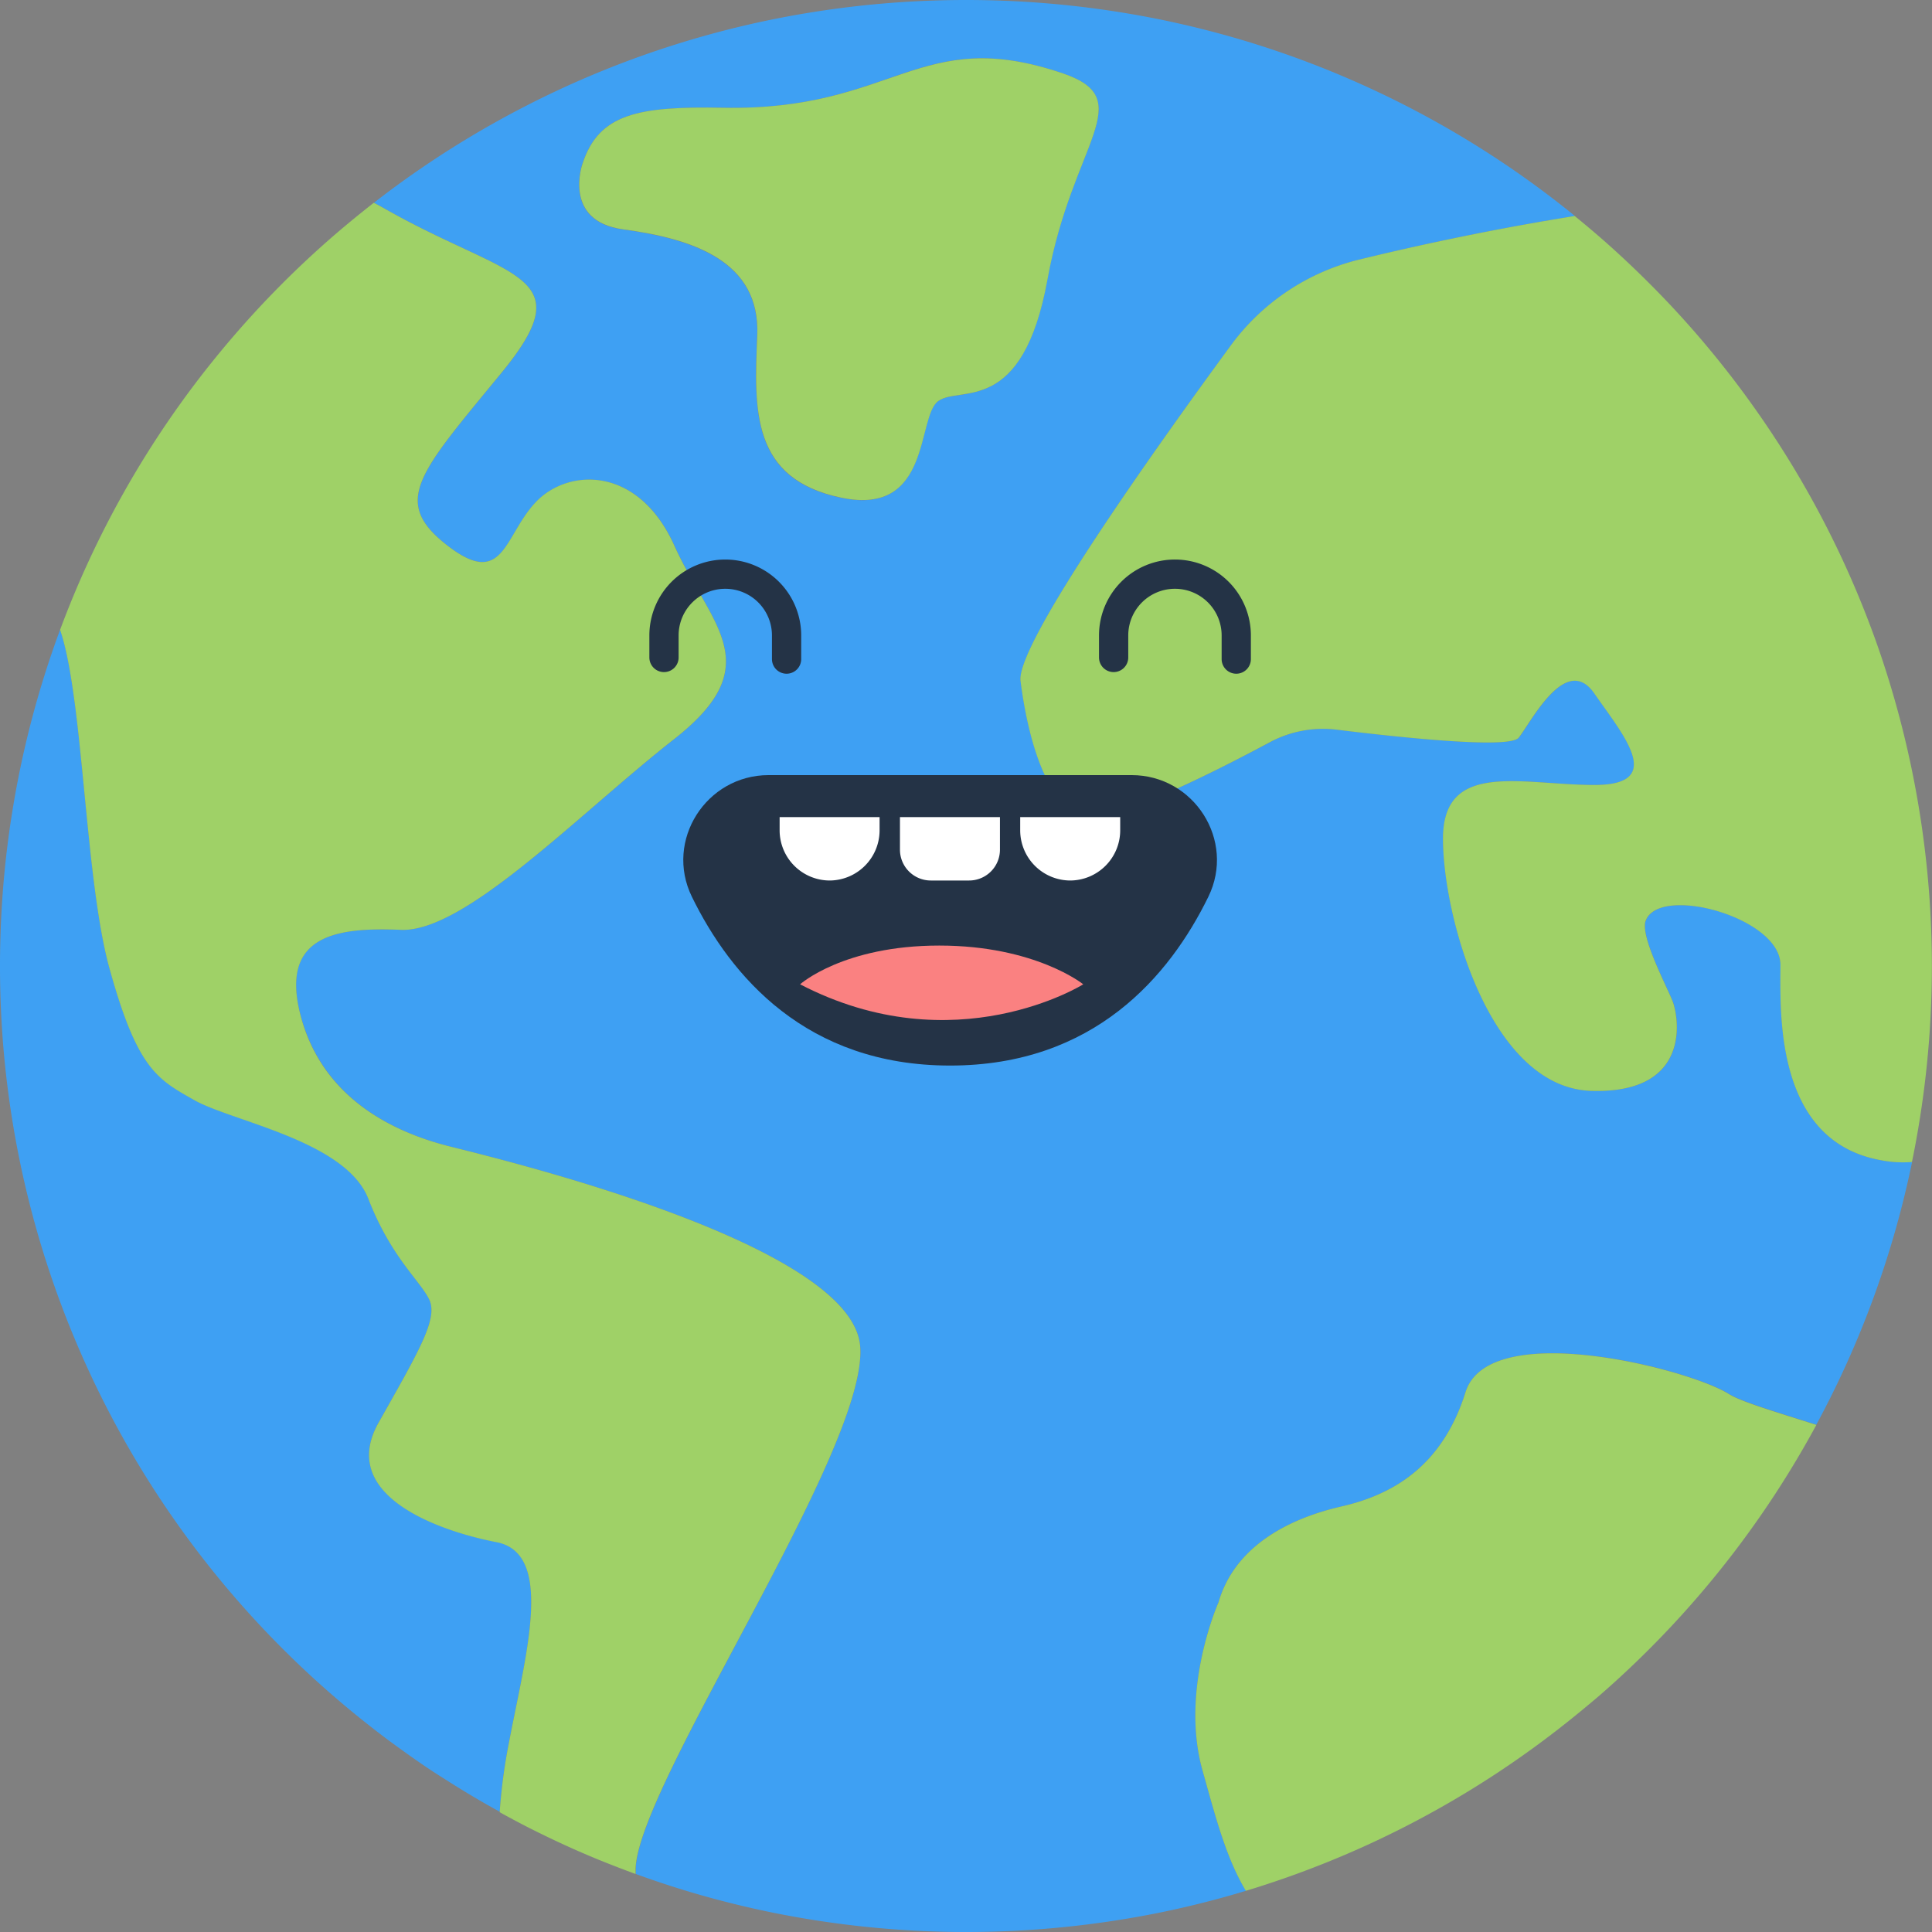<svg id="Layer_1" data-name="Layer 1" xmlns="http://www.w3.org/2000/svg" viewBox="0 0 461.77 461.77"><rect x="0" y="0" width="461.77" height="461.77" fill="#808080" stroke="none"/><defs><style>.cls-1{fill:#3ea0f3;}.cls-2{fill:#9fd167;}.cls-3{fill:#243346;}.cls-4{fill:#fff;}.cls-5{fill:#fa8181;}.cls-6{fill:none;stroke:#243346;stroke-linecap:round;stroke-linejoin:round;stroke-width:6.99px;}</style></defs><path class="cls-1" d="M974.18,725c-5.43-19.39,3.82-40.13,3.82-40.13,4.44-15.33,20.28-20.86,29.37-22.94,12.19-2.79,24.09-9.52,29.68-27.33s53.28-5.65,62.91.39c3,1.86,11.14,4.26,20.93,7.39a229.26,229.26,0,0,0,22.89-62.79,27.42,27.42,0,0,1-7.32-.41c-25.63-4.53-24.12-35.43-24.12-46.74s-29-19.27-32.22-10.48c-1.31,3.62,4.92,15.39,6.43,19.16s4.69,22.23-19.43,21.47-35.43-41.45-35.43-60.3,18.84-12.81,36.18-12.81,6.78-12.06,0-21.86-15.07,6.79-18.09,10.56c-2.22,2.77-29.3-.17-43.48-1.92a26.89,26.89,0,0,0-16,3c-12.09,6.48-35.34,18.31-43,17.76-10.55-.76-15.07-20.35-16.58-32.41-1.09-8.77,32-55.36,50.24-80.16a54,54,0,0,1,30.63-20.52c18.22-4.45,35.5-7.85,51.61-10.44a230.26,230.26,0,0,0-76.86-41.25q-10.84-3.37-22.12-5.69a233.21,233.21,0,0,0-93.07,0q-11.26,2.31-22.12,5.69a228.82,228.82,0,0,0-36.46,14.88q-9.94,5.1-19.33,11.11-2.34,1.5-4.64,3.06c-3.08,2.07-6.09,4.22-9.06,6.44-1.14.85-2.27,1.73-3.4,2.6.73.37,1.45.75,2.17,1.16,30.21,17.26,48.09,15.41,28.36,39.45s-26.51,30.83-12.94,41.31,13.5-2.47,21.23-10.48,24.39-8.63,33,10.48,22.81,28.36,0,46.23S798,524.72,782.6,524.1s-29,1.24-24,20.35,21,27.74,35.75,31.44,95.56,23.42,98,47.47-53,104.8-53.63,125.14c0,.43,0,.85,0,1.26q5.1,1.86,10.32,3.49,10.85,3.38,22.12,5.69a233.21,233.21,0,0,0,93.07,0q10.35-2.13,20.35-5.16C979.77,745.82,977.27,736,974.18,725ZM911,397.74c-5.23,3.73-1.5,27.6-23.13,23.12S867,400,867.73,382.07,852.18,359,835.66,356.71c-14.57-2-9.7-15.67-9.7-15.67,3.94-12.08,13.43-13.8,33.57-13.42,41.28.78,46.85-20,81.3-8.21,18.36,6.27,2.24,16.41-3.73,49.23S916.22,394,911,397.74Z" transform="translate(-686.77 -301.86)"/><path class="cls-1" d="M805.42,670.41c-13.85-2.68-38-11.17-28.14-28.58s14.29-25,12.06-29.48-9.16-10.12-14.52-24-32.6-18.51-41.53-23.55-13.68-7.43-20.35-31.54c-5.9-21.34-6.23-64.68-11.8-80.9a229.78,229.78,0,0,0-11.57,44.37l-.24,1.52a232.9,232.9,0,0,0-2.56,34.45,230.48,230.48,0,0,0,88.34,181.64c1.45,1.15,2.92,2.27,4.4,3.38,3,2.21,6,4.36,9.06,6.44q2.29,1.54,4.64,3,6.35,4.08,13,7.73a134.51,134.51,0,0,1,2.34-17.23C812.56,696.76,819.26,673.09,805.42,670.41Z" transform="translate(-686.77 -301.86)"/><path class="cls-2" d="M892.33,623.36c-2.46-24.05-83.22-43.77-98-47.47s-30.82-12.33-35.75-31.44,8.63-21,24-20.35,42.54-27.74,65.35-45.62,8.63-27.12,0-46.23-25.28-18.5-33-10.48-7.67,21-21.23,10.48-6.79-17.26,12.94-41.31,1.85-22.19-28.36-39.45c-.72-.41-1.44-.79-2.17-1.16q-4.87,3.8-9.55,7.83a232.41,232.41,0,0,0-27.07,27.72Q737.74,388,736,390.2a230.61,230.61,0,0,0-34.87,62.2h0c5.57,16.22,5.9,59.56,11.8,80.9,6.67,24.11,11.41,26.5,20.35,31.54s36.17,9.7,41.53,23.55,12.29,19.49,14.52,24-2.23,12.06-12.06,29.48,14.29,25.9,28.14,28.58,7.14,26.35,3.12,47.34A134.51,134.51,0,0,0,806.2,735h0q3.15,1.74,6.34,3.39,5,2.55,10.1,4.86T833,747.61q2.82,1.11,5.68,2.15c0-.41,0-.83,0-1.26C839.32,728.16,894.8,647.4,892.33,623.36Z" transform="translate(-686.77 -301.86)"/><path class="cls-2" d="M940.83,319.41c-34.45-11.75-40,9-81.3,8.21C839.39,327.24,829.9,329,826,341c0,0-4.87,13.69,9.7,15.67,16.52,2.24,32.82,7.46,32.07,25.36s-1.49,34.31,20.14,38.79,17.9-19.39,23.13-23.12,20.14,3.73,26.1-29.1S959.19,325.68,940.83,319.41Z" transform="translate(-686.77 -301.86)"/><path class="cls-2" d="M980.93,384.45c-18.19,24.8-51.33,71.39-50.24,80.16,1.51,12.06,6,31.65,16.58,32.41,7.68.55,30.93-11.28,43-17.76a26.89,26.89,0,0,1,16-3c14.18,1.75,41.26,4.69,43.48,1.92,3-3.77,11.31-20.36,18.09-10.56s17.34,21.86,0,21.86-36.18-6-36.18,12.81,11.31,59.55,35.43,60.3,20.94-17.7,19.43-21.47-7.74-15.54-6.43-19.16c3.19-8.79,32.22-.82,32.22,10.48s-1.51,42.21,24.12,46.74a27.42,27.42,0,0,0,7.32.41h0a232.42,232.42,0,0,0-7.37-120.9c-.61-1.79-1.23-3.57-1.88-5.33a229.94,229.94,0,0,0-28.59-54.27q-3.21-4.53-6.64-8.89-6.85-8.73-14.51-16.75-5.74-6-11.89-11.61c-3.16-2.88-6.41-5.65-9.73-8.35-16.11,2.59-33.39,6-51.61,10.44A54,54,0,0,0,980.93,384.45Z" transform="translate(-686.77 -301.86)"/><path class="cls-2" d="M1037.05,634.6c-5.59,17.81-17.49,24.54-29.68,27.33-9.09,2.08-24.93,7.61-29.37,22.94,0,0-9.25,20.74-3.82,40.13,3.09,11,5.59,20.82,10.36,28.78h0l1.77-.53q8.15-2.54,16-5.64,5.25-2.07,10.36-4.38a230.73,230.73,0,0,0,47.53-28.85c2.91-2.28,5.76-4.64,8.55-7q2.1-1.82,4.15-3.68a231.76,231.76,0,0,0,48-61.27h0c-9.79-3.13-18-5.53-20.93-7.39C1090.33,629,1042.64,616.8,1037.05,634.6Z" transform="translate(-686.77 -301.86)"/><g id="Face"><path class="cls-3" d="M870.49,487.12h86.74c14.94,0,24.91,15.63,18.36,29.06-9.29,19-27.37,40.36-61.73,40.36s-52.44-21.35-61.73-40.36C845.58,502.75,855.55,487.12,870.49,487.12Z" transform="translate(-686.77 -301.86)"/><path class="cls-4" d="M885.11,512.31h0a12,12,0,0,1-12-11.95v-3.2h23.89v3.2A12,12,0,0,1,885.11,512.31Z" transform="translate(-686.77 -301.86)"/><path class="cls-4" d="M215.14,195.3H239a0,0,0,0,1,0,0v7.78a7.37,7.37,0,0,1-7.37,7.37h-9.16a7.37,7.37,0,0,1-7.37-7.37V195.3A0,0,0,0,1,215.14,195.3Z"/><path class="cls-4" d="M942.61,512.31h0a12,12,0,0,1-12-11.95v-3.2h23.9v3.2A12,12,0,0,1,942.61,512.31Z" transform="translate(-686.77 -301.86)"/><path class="cls-5" d="M878,537.12s10.32-9.26,33.27-9.26,34.41,9.26,34.41,9.26S915,556.34,878,537.12Z" transform="translate(-686.77 -301.86)"/><path class="cls-6" d="M952.94,459v-5.26a14.65,14.65,0,0,1,14.66-14.65h0a14.65,14.65,0,0,1,14.65,14.65v5.65" transform="translate(-686.77 -301.86)"/><path class="cls-6" d="M845.47,459v-5.26a14.65,14.65,0,0,1,14.65-14.65h0a14.65,14.65,0,0,1,14.65,14.65v5.65" transform="translate(-686.77 -301.86)"/></g></svg>